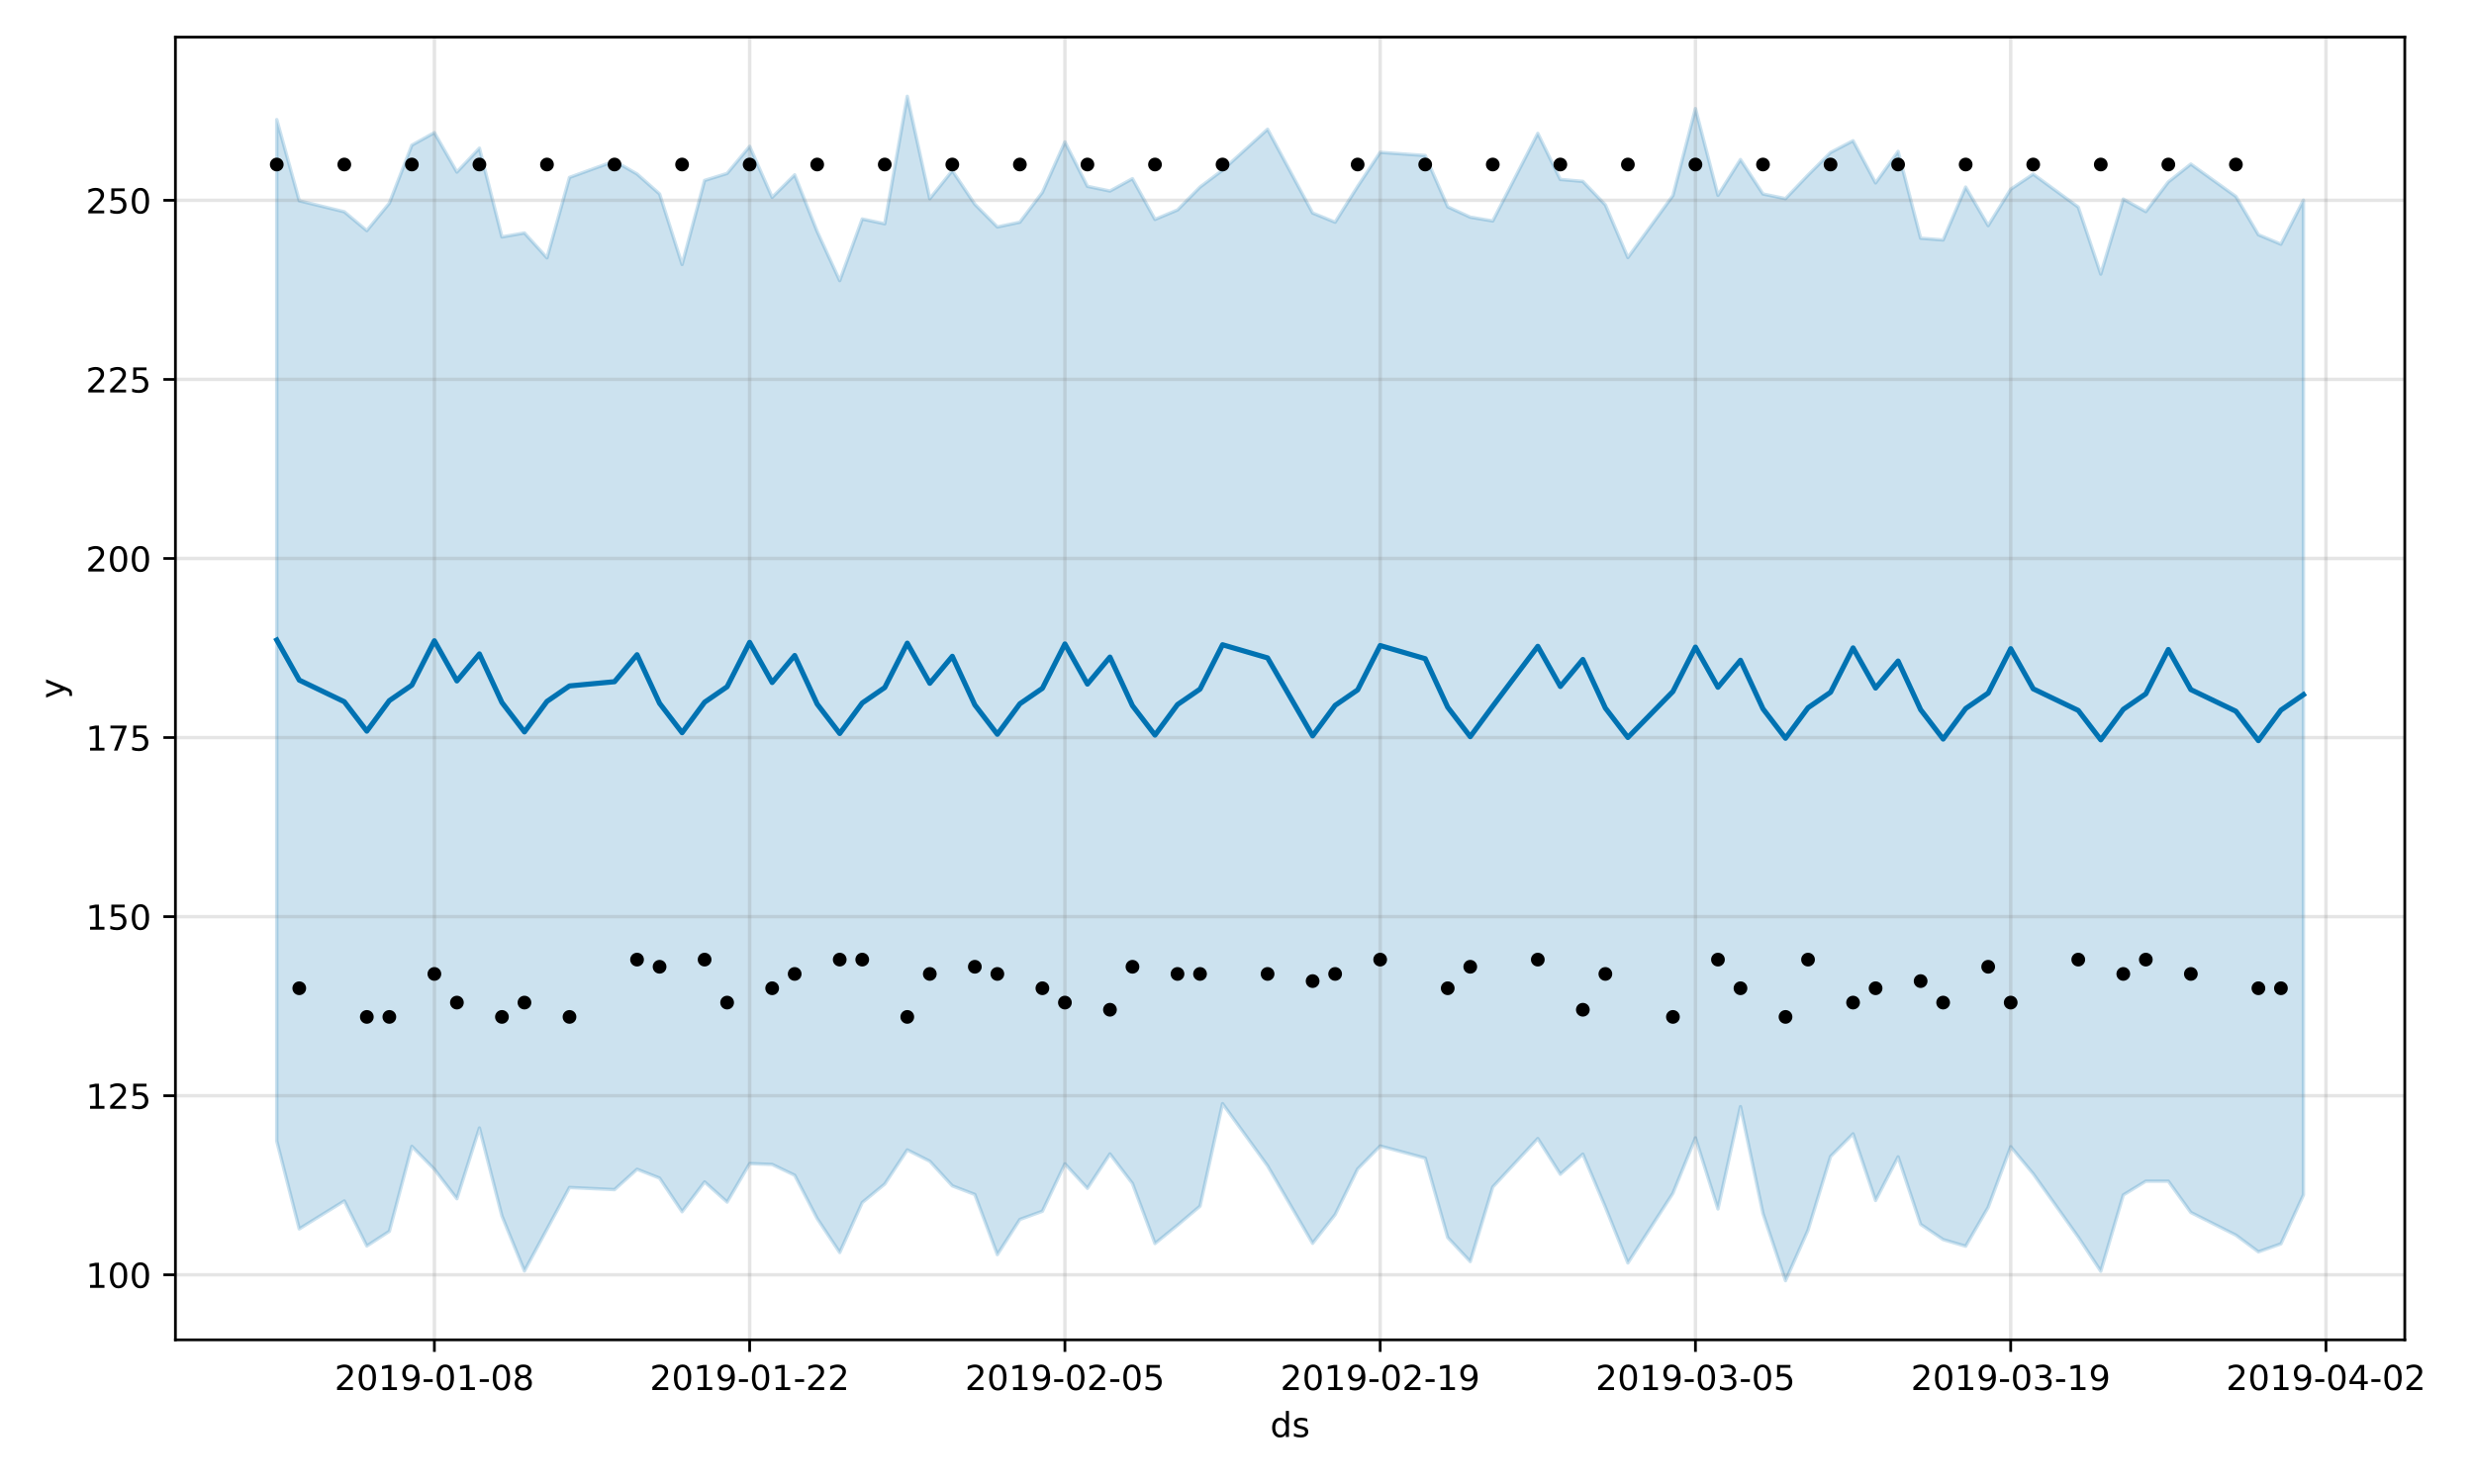 <?xml version="1.0" encoding="utf-8" standalone="no"?>
<!DOCTYPE svg PUBLIC "-//W3C//DTD SVG 1.1//EN"
  "http://www.w3.org/Graphics/SVG/1.1/DTD/svg11.dtd">
<!-- Created with matplotlib (https://matplotlib.org/) -->
<svg height="432pt" version="1.1" viewBox="0 0 720 432" width="720pt" xmlns="http://www.w3.org/2000/svg" xmlns:xlink="http://www.w3.org/1999/xlink">
 <defs>
  <style type="text/css">
*{stroke-linecap:butt;stroke-linejoin:round;}
  </style>
 </defs>
 <g id="figure_1">
  <g id="patch_1">
   <path d="M 0 432 
L 720 432 
L 720 0 
L 0 0 
z
" style="fill:#ffffff;"/>
  </g>
  <g id="axes_1">
   <g id="patch_2">
    <path d="M 51.05 390.04 
L 699.857 390.04 
L 699.857 10.8 
L 51.05 10.8 
z
" style="fill:#ffffff;"/>
   </g>
   <g id="PolyCollection_1">
    <defs>
     <path d="M 80.541 -397.174 
L 80.541 -99.828 
L 87.095 -74.266 
L 100.202 -82.395 
L 106.756 -69.295 
L 113.309 -73.558 
L 119.863 -98.285 
L 126.417 -91.615 
L 132.97 -83.046 
L 139.524 -103.631 
L 146.077 -78.021 
L 152.631 -62.023 
L 159.185 -74.173 
L 165.738 -86.312 
L 178.845 -85.691 
L 185.399 -91.617 
L 191.953 -89.046 
L 198.506 -79.26 
L 205.06 -87.935 
L 211.613 -82.071 
L 218.167 -93.276 
L 224.721 -93.019 
L 231.274 -89.885 
L 237.828 -77.257 
L 244.381 -67.388 
L 250.935 -81.926 
L 257.489 -87.327 
L 264.042 -97.253 
L 270.596 -93.953 
L 277.15 -86.788 
L 283.703 -84.282 
L 290.257 -66.777 
L 296.81 -77.009 
L 303.364 -79.392 
L 309.918 -93.201 
L 316.471 -86.075 
L 323.025 -96.081 
L 329.578 -87.475 
L 336.132 -70.007 
L 342.686 -75.327 
L 349.239 -80.881 
L 355.793 -110.718 
L 368.9 -92.629 
L 382.007 -70.065 
L 388.561 -78.416 
L 395.114 -91.7 
L 401.668 -98.386 
L 414.775 -94.863 
L 421.329 -71.748 
L 427.883 -64.754 
L 434.436 -86.452 
L 447.543 -100.555 
L 454.097 -90.179 
L 460.651 -96.027 
L 467.204 -80.603 
L 473.758 -64.349 
L 486.865 -84.638 
L 493.419 -100.765 
L 499.972 -80.068 
L 506.526 -109.853 
L 513.079 -78.721 
L 519.633 -59.198 
L 526.187 -73.91 
L 532.74 -95.339 
L 539.294 -101.93 
L 545.847 -82.538 
L 552.401 -95.222 
L 558.955 -75.585 
L 565.508 -71.157 
L 572.062 -69.225 
L 578.616 -80.552 
L 585.169 -98.177 
L 591.723 -90.299 
L 604.83 -71.873 
L 611.384 -61.946 
L 617.937 -84.131 
L 624.491 -88.148 
L 631.044 -88.146 
L 637.598 -79.046 
L 650.705 -72.447 
L 657.259 -67.586 
L 663.812 -69.907 
L 670.366 -84.169 
L 670.366 -373.733 
L 670.366 -373.733 
L 663.812 -360.915 
L 657.259 -363.668 
L 650.705 -374.807 
L 637.598 -384.233 
L 631.044 -379.039 
L 624.491 -370.402 
L 617.937 -374.035 
L 611.384 -352.215 
L 604.83 -371.717 
L 591.723 -381.31 
L 585.169 -376.908 
L 578.616 -366.331 
L 572.062 -377.539 
L 565.508 -362.147 
L 558.955 -362.659 
L 552.401 -387.925 
L 545.847 -378.752 
L 539.294 -391.03 
L 532.74 -387.608 
L 526.187 -381.047 
L 519.633 -374.177 
L 513.079 -375.528 
L 506.526 -385.552 
L 499.972 -375.141 
L 493.419 -400.382 
L 486.865 -375.076 
L 473.758 -357.027 
L 467.204 -372.363 
L 460.651 -379.198 
L 454.097 -379.767 
L 447.543 -393.172 
L 434.436 -367.683 
L 427.883 -368.783 
L 421.329 -371.796 
L 414.775 -386.736 
L 401.668 -387.655 
L 395.114 -377.725 
L 388.561 -367.318 
L 382.007 -369.997 
L 368.9 -394.385 
L 355.793 -382.469 
L 349.239 -377.547 
L 342.686 -370.881 
L 336.132 -368.133 
L 329.578 -379.986 
L 323.025 -376.392 
L 316.471 -377.76 
L 309.918 -390.689 
L 303.364 -376.01 
L 296.81 -367.321 
L 290.257 -365.937 
L 283.703 -372.545 
L 277.15 -382.33 
L 270.596 -374.151 
L 264.042 -403.962 
L 257.489 -366.861 
L 250.935 -368.248 
L 244.381 -350.311 
L 237.828 -364.588 
L 231.274 -381.101 
L 224.721 -374.567 
L 218.167 -389.391 
L 211.613 -381.514 
L 205.06 -379.475 
L 198.506 -355.015 
L 191.953 -375.544 
L 185.399 -381.354 
L 178.845 -385.112 
L 165.738 -380.351 
L 159.185 -356.943 
L 152.631 -364.186 
L 146.077 -363.032 
L 139.524 -388.869 
L 132.97 -381.912 
L 126.417 -393.394 
L 119.863 -389.745 
L 113.309 -372.849 
L 106.756 -364.866 
L 100.202 -370.355 
L 87.095 -373.562 
L 80.541 -397.174 
z
" id="mc3cca84ef4" style="stroke:#0072b2;stroke-opacity:0.2;"/>
    </defs>
    <g clip-path="url(#p008ce184c9)">
     <use style="fill:#0072b2;fill-opacity:0.2;stroke:#0072b2;stroke-opacity:0.2;" x="0" xlink:href="#mc3cca84ef4" y="432"/>
    </g>
   </g>
   <g id="matplotlib.axis_1">
    <g id="xtick_1">
     <g id="line2d_1">
      <path clip-path="url(#p008ce184c9)" d="M 126.417 390.04 
L 126.417 10.8 
" style="fill:none;stroke:#808080;stroke-linecap:square;stroke-opacity:0.2;"/>
     </g>
     <g id="line2d_2">
      <defs>
       <path d="M 0 0 
L 0 3.5 
" id="m668e31c141" style="stroke:#000000;stroke-width:0.8;"/>
      </defs>
      <g>
       <use style="stroke:#000000;stroke-width:0.8;" x="126.417" xlink:href="#m668e31c141" y="390.04"/>
      </g>
     </g>
     <g id="text_1">
      <!-- 2019-01-08 -->
      <defs>
       <path d="M 19.188 8.297 
L 53.609 8.297 
L 53.609 0 
L 7.328 0 
L 7.328 8.297 
Q 12.938 14.109 22.625 23.891 
Q 32.328 33.688 34.812 36.531 
Q 39.547 41.844 41.422 45.531 
Q 43.312 49.219 43.312 52.781 
Q 43.312 58.594 39.234 62.25 
Q 35.156 65.922 28.609 65.922 
Q 23.969 65.922 18.812 64.312 
Q 13.672 62.703 7.812 59.422 
L 7.812 69.391 
Q 13.766 71.781 18.938 73 
Q 24.125 74.219 28.422 74.219 
Q 39.75 74.219 46.484 68.547 
Q 53.219 62.891 53.219 53.422 
Q 53.219 48.922 51.531 44.891 
Q 49.859 40.875 45.406 35.406 
Q 44.188 33.984 37.641 27.219 
Q 31.109 20.453 19.188 8.297 
z
" id="DejaVuSans-50"/>
       <path d="M 31.781 66.406 
Q 24.172 66.406 20.328 58.906 
Q 16.5 51.422 16.5 36.375 
Q 16.5 21.391 20.328 13.891 
Q 24.172 6.391 31.781 6.391 
Q 39.453 6.391 43.281 13.891 
Q 47.125 21.391 47.125 36.375 
Q 47.125 51.422 43.281 58.906 
Q 39.453 66.406 31.781 66.406 
z
M 31.781 74.219 
Q 44.047 74.219 50.516 64.516 
Q 56.984 54.828 56.984 36.375 
Q 56.984 17.969 50.516 8.266 
Q 44.047 -1.422 31.781 -1.422 
Q 19.531 -1.422 13.062 8.266 
Q 6.594 17.969 6.594 36.375 
Q 6.594 54.828 13.062 64.516 
Q 19.531 74.219 31.781 74.219 
z
" id="DejaVuSans-48"/>
       <path d="M 12.406 8.297 
L 28.516 8.297 
L 28.516 63.922 
L 10.984 60.406 
L 10.984 69.391 
L 28.422 72.906 
L 38.281 72.906 
L 38.281 8.297 
L 54.391 8.297 
L 54.391 0 
L 12.406 0 
z
" id="DejaVuSans-49"/>
       <path d="M 10.984 1.516 
L 10.984 10.5 
Q 14.703 8.734 18.5 7.812 
Q 22.312 6.891 25.984 6.891 
Q 35.75 6.891 40.891 13.453 
Q 46.047 20.016 46.781 33.406 
Q 43.953 29.203 39.594 26.953 
Q 35.25 24.703 29.984 24.703 
Q 19.047 24.703 12.672 31.312 
Q 6.297 37.938 6.297 49.422 
Q 6.297 60.641 12.938 67.422 
Q 19.578 74.219 30.609 74.219 
Q 43.266 74.219 49.922 64.516 
Q 56.594 54.828 56.594 36.375 
Q 56.594 19.141 48.406 8.859 
Q 40.234 -1.422 26.422 -1.422 
Q 22.703 -1.422 18.891 -0.688 
Q 15.094 0.047 10.984 1.516 
z
M 30.609 32.422 
Q 37.25 32.422 41.125 36.953 
Q 45.016 41.5 45.016 49.422 
Q 45.016 57.281 41.125 61.844 
Q 37.25 66.406 30.609 66.406 
Q 23.969 66.406 20.094 61.844 
Q 16.219 57.281 16.219 49.422 
Q 16.219 41.5 20.094 36.953 
Q 23.969 32.422 30.609 32.422 
z
" id="DejaVuSans-57"/>
       <path d="M 4.891 31.391 
L 31.203 31.391 
L 31.203 23.391 
L 4.891 23.391 
z
" id="DejaVuSans-45"/>
       <path d="M 31.781 34.625 
Q 24.75 34.625 20.719 30.859 
Q 16.703 27.094 16.703 20.516 
Q 16.703 13.922 20.719 10.156 
Q 24.75 6.391 31.781 6.391 
Q 38.812 6.391 42.859 10.172 
Q 46.922 13.969 46.922 20.516 
Q 46.922 27.094 42.891 30.859 
Q 38.875 34.625 31.781 34.625 
z
M 21.922 38.812 
Q 15.578 40.375 12.031 44.719 
Q 8.5 49.078 8.5 55.328 
Q 8.5 64.062 14.719 69.141 
Q 20.953 74.219 31.781 74.219 
Q 42.672 74.219 48.875 69.141 
Q 55.078 64.062 55.078 55.328 
Q 55.078 49.078 51.531 44.719 
Q 48 40.375 41.703 38.812 
Q 48.828 37.156 52.797 32.312 
Q 56.781 27.484 56.781 20.516 
Q 56.781 9.906 50.312 4.234 
Q 43.844 -1.422 31.781 -1.422 
Q 19.734 -1.422 13.25 4.234 
Q 6.781 9.906 6.781 20.516 
Q 6.781 27.484 10.781 32.312 
Q 14.797 37.156 21.922 38.812 
z
M 18.312 54.391 
Q 18.312 48.734 21.844 45.562 
Q 25.391 42.391 31.781 42.391 
Q 38.141 42.391 41.719 45.562 
Q 45.312 48.734 45.312 54.391 
Q 45.312 60.062 41.719 63.234 
Q 38.141 66.406 31.781 66.406 
Q 25.391 66.406 21.844 63.234 
Q 18.312 60.062 18.312 54.391 
z
" id="DejaVuSans-56"/>
      </defs>
      <g transform="translate(97.359 404.638)scale(0.1 -0.1)">
       <use xlink:href="#DejaVuSans-50"/>
       <use x="63.623" xlink:href="#DejaVuSans-48"/>
       <use x="127.246" xlink:href="#DejaVuSans-49"/>
       <use x="190.869" xlink:href="#DejaVuSans-57"/>
       <use x="254.492" xlink:href="#DejaVuSans-45"/>
       <use x="290.576" xlink:href="#DejaVuSans-48"/>
       <use x="354.199" xlink:href="#DejaVuSans-49"/>
       <use x="417.822" xlink:href="#DejaVuSans-45"/>
       <use x="453.906" xlink:href="#DejaVuSans-48"/>
       <use x="517.529" xlink:href="#DejaVuSans-56"/>
      </g>
     </g>
    </g>
    <g id="xtick_2">
     <g id="line2d_3">
      <path clip-path="url(#p008ce184c9)" d="M 218.167 390.04 
L 218.167 10.8 
" style="fill:none;stroke:#808080;stroke-linecap:square;stroke-opacity:0.2;"/>
     </g>
     <g id="line2d_4">
      <g>
       <use style="stroke:#000000;stroke-width:0.8;" x="218.167" xlink:href="#m668e31c141" y="390.04"/>
      </g>
     </g>
     <g id="text_2">
      <!-- 2019-01-22 -->
      <g transform="translate(189.109 404.638)scale(0.1 -0.1)">
       <use xlink:href="#DejaVuSans-50"/>
       <use x="63.623" xlink:href="#DejaVuSans-48"/>
       <use x="127.246" xlink:href="#DejaVuSans-49"/>
       <use x="190.869" xlink:href="#DejaVuSans-57"/>
       <use x="254.492" xlink:href="#DejaVuSans-45"/>
       <use x="290.576" xlink:href="#DejaVuSans-48"/>
       <use x="354.199" xlink:href="#DejaVuSans-49"/>
       <use x="417.822" xlink:href="#DejaVuSans-45"/>
       <use x="453.906" xlink:href="#DejaVuSans-50"/>
       <use x="517.529" xlink:href="#DejaVuSans-50"/>
      </g>
     </g>
    </g>
    <g id="xtick_3">
     <g id="line2d_5">
      <path clip-path="url(#p008ce184c9)" d="M 309.918 390.04 
L 309.918 10.8 
" style="fill:none;stroke:#808080;stroke-linecap:square;stroke-opacity:0.2;"/>
     </g>
     <g id="line2d_6">
      <g>
       <use style="stroke:#000000;stroke-width:0.8;" x="309.918" xlink:href="#m668e31c141" y="390.04"/>
      </g>
     </g>
     <g id="text_3">
      <!-- 2019-02-05 -->
      <defs>
       <path d="M 10.797 72.906 
L 49.516 72.906 
L 49.516 64.594 
L 19.828 64.594 
L 19.828 46.734 
Q 21.969 47.469 24.109 47.828 
Q 26.266 48.188 28.422 48.188 
Q 40.625 48.188 47.75 41.5 
Q 54.891 34.812 54.891 23.391 
Q 54.891 11.625 47.562 5.094 
Q 40.234 -1.422 26.906 -1.422 
Q 22.312 -1.422 17.547 -0.641 
Q 12.797 0.141 7.719 1.703 
L 7.719 11.625 
Q 12.109 9.234 16.797 8.062 
Q 21.484 6.891 26.703 6.891 
Q 35.156 6.891 40.078 11.328 
Q 45.016 15.766 45.016 23.391 
Q 45.016 31 40.078 35.438 
Q 35.156 39.891 26.703 39.891 
Q 22.75 39.891 18.812 39.016 
Q 14.891 38.141 10.797 36.281 
z
" id="DejaVuSans-53"/>
      </defs>
      <g transform="translate(280.86 404.638)scale(0.1 -0.1)">
       <use xlink:href="#DejaVuSans-50"/>
       <use x="63.623" xlink:href="#DejaVuSans-48"/>
       <use x="127.246" xlink:href="#DejaVuSans-49"/>
       <use x="190.869" xlink:href="#DejaVuSans-57"/>
       <use x="254.492" xlink:href="#DejaVuSans-45"/>
       <use x="290.576" xlink:href="#DejaVuSans-48"/>
       <use x="354.199" xlink:href="#DejaVuSans-50"/>
       <use x="417.822" xlink:href="#DejaVuSans-45"/>
       <use x="453.906" xlink:href="#DejaVuSans-48"/>
       <use x="517.529" xlink:href="#DejaVuSans-53"/>
      </g>
     </g>
    </g>
    <g id="xtick_4">
     <g id="line2d_7">
      <path clip-path="url(#p008ce184c9)" d="M 401.668 390.04 
L 401.668 10.8 
" style="fill:none;stroke:#808080;stroke-linecap:square;stroke-opacity:0.2;"/>
     </g>
     <g id="line2d_8">
      <g>
       <use style="stroke:#000000;stroke-width:0.8;" x="401.668" xlink:href="#m668e31c141" y="390.04"/>
      </g>
     </g>
     <g id="text_4">
      <!-- 2019-02-19 -->
      <g transform="translate(372.61 404.638)scale(0.1 -0.1)">
       <use xlink:href="#DejaVuSans-50"/>
       <use x="63.623" xlink:href="#DejaVuSans-48"/>
       <use x="127.246" xlink:href="#DejaVuSans-49"/>
       <use x="190.869" xlink:href="#DejaVuSans-57"/>
       <use x="254.492" xlink:href="#DejaVuSans-45"/>
       <use x="290.576" xlink:href="#DejaVuSans-48"/>
       <use x="354.199" xlink:href="#DejaVuSans-50"/>
       <use x="417.822" xlink:href="#DejaVuSans-45"/>
       <use x="453.906" xlink:href="#DejaVuSans-49"/>
       <use x="517.529" xlink:href="#DejaVuSans-57"/>
      </g>
     </g>
    </g>
    <g id="xtick_5">
     <g id="line2d_9">
      <path clip-path="url(#p008ce184c9)" d="M 493.419 390.04 
L 493.419 10.8 
" style="fill:none;stroke:#808080;stroke-linecap:square;stroke-opacity:0.2;"/>
     </g>
     <g id="line2d_10">
      <g>
       <use style="stroke:#000000;stroke-width:0.8;" x="493.419" xlink:href="#m668e31c141" y="390.04"/>
      </g>
     </g>
     <g id="text_5">
      <!-- 2019-03-05 -->
      <defs>
       <path d="M 40.578 39.312 
Q 47.656 37.797 51.625 33 
Q 55.609 28.219 55.609 21.188 
Q 55.609 10.406 48.188 4.484 
Q 40.766 -1.422 27.094 -1.422 
Q 22.516 -1.422 17.656 -0.516 
Q 12.797 0.391 7.625 2.203 
L 7.625 11.719 
Q 11.719 9.328 16.594 8.109 
Q 21.484 6.891 26.812 6.891 
Q 36.078 6.891 40.938 10.547 
Q 45.797 14.203 45.797 21.188 
Q 45.797 27.641 41.281 31.266 
Q 36.766 34.906 28.719 34.906 
L 20.219 34.906 
L 20.219 43.016 
L 29.109 43.016 
Q 36.375 43.016 40.234 45.922 
Q 44.094 48.828 44.094 54.297 
Q 44.094 59.906 40.109 62.906 
Q 36.141 65.922 28.719 65.922 
Q 24.656 65.922 20.016 65.031 
Q 15.375 64.156 9.812 62.312 
L 9.812 71.094 
Q 15.438 72.656 20.344 73.438 
Q 25.25 74.219 29.594 74.219 
Q 40.828 74.219 47.359 69.109 
Q 53.906 64.016 53.906 55.328 
Q 53.906 49.266 50.438 45.094 
Q 46.969 40.922 40.578 39.312 
z
" id="DejaVuSans-51"/>
      </defs>
      <g transform="translate(464.361 404.638)scale(0.1 -0.1)">
       <use xlink:href="#DejaVuSans-50"/>
       <use x="63.623" xlink:href="#DejaVuSans-48"/>
       <use x="127.246" xlink:href="#DejaVuSans-49"/>
       <use x="190.869" xlink:href="#DejaVuSans-57"/>
       <use x="254.492" xlink:href="#DejaVuSans-45"/>
       <use x="290.576" xlink:href="#DejaVuSans-48"/>
       <use x="354.199" xlink:href="#DejaVuSans-51"/>
       <use x="417.822" xlink:href="#DejaVuSans-45"/>
       <use x="453.906" xlink:href="#DejaVuSans-48"/>
       <use x="517.529" xlink:href="#DejaVuSans-53"/>
      </g>
     </g>
    </g>
    <g id="xtick_6">
     <g id="line2d_11">
      <path clip-path="url(#p008ce184c9)" d="M 585.169 390.04 
L 585.169 10.8 
" style="fill:none;stroke:#808080;stroke-linecap:square;stroke-opacity:0.2;"/>
     </g>
     <g id="line2d_12">
      <g>
       <use style="stroke:#000000;stroke-width:0.8;" x="585.169" xlink:href="#m668e31c141" y="390.04"/>
      </g>
     </g>
     <g id="text_6">
      <!-- 2019-03-19 -->
      <g transform="translate(556.111 404.638)scale(0.1 -0.1)">
       <use xlink:href="#DejaVuSans-50"/>
       <use x="63.623" xlink:href="#DejaVuSans-48"/>
       <use x="127.246" xlink:href="#DejaVuSans-49"/>
       <use x="190.869" xlink:href="#DejaVuSans-57"/>
       <use x="254.492" xlink:href="#DejaVuSans-45"/>
       <use x="290.576" xlink:href="#DejaVuSans-48"/>
       <use x="354.199" xlink:href="#DejaVuSans-51"/>
       <use x="417.822" xlink:href="#DejaVuSans-45"/>
       <use x="453.906" xlink:href="#DejaVuSans-49"/>
       <use x="517.529" xlink:href="#DejaVuSans-57"/>
      </g>
     </g>
    </g>
    <g id="xtick_7">
     <g id="line2d_13">
      <path clip-path="url(#p008ce184c9)" d="M 676.92 390.04 
L 676.92 10.8 
" style="fill:none;stroke:#808080;stroke-linecap:square;stroke-opacity:0.2;"/>
     </g>
     <g id="line2d_14">
      <g>
       <use style="stroke:#000000;stroke-width:0.8;" x="676.92" xlink:href="#m668e31c141" y="390.04"/>
      </g>
     </g>
     <g id="text_7">
      <!-- 2019-04-02 -->
      <defs>
       <path d="M 37.797 64.312 
L 12.891 25.391 
L 37.797 25.391 
z
M 35.203 72.906 
L 47.609 72.906 
L 47.609 25.391 
L 58.016 25.391 
L 58.016 17.188 
L 47.609 17.188 
L 47.609 0 
L 37.797 0 
L 37.797 17.188 
L 4.891 17.188 
L 4.891 26.703 
z
" id="DejaVuSans-52"/>
      </defs>
      <g transform="translate(647.862 404.638)scale(0.1 -0.1)">
       <use xlink:href="#DejaVuSans-50"/>
       <use x="63.623" xlink:href="#DejaVuSans-48"/>
       <use x="127.246" xlink:href="#DejaVuSans-49"/>
       <use x="190.869" xlink:href="#DejaVuSans-57"/>
       <use x="254.492" xlink:href="#DejaVuSans-45"/>
       <use x="290.576" xlink:href="#DejaVuSans-48"/>
       <use x="354.199" xlink:href="#DejaVuSans-52"/>
       <use x="417.822" xlink:href="#DejaVuSans-45"/>
       <use x="453.906" xlink:href="#DejaVuSans-48"/>
       <use x="517.529" xlink:href="#DejaVuSans-50"/>
      </g>
     </g>
    </g>
    <g id="text_8">
     <!-- ds -->
     <defs>
      <path d="M 45.406 46.391 
L 45.406 75.984 
L 54.391 75.984 
L 54.391 0 
L 45.406 0 
L 45.406 8.203 
Q 42.578 3.328 38.25 0.953 
Q 33.938 -1.422 27.875 -1.422 
Q 17.969 -1.422 11.734 6.484 
Q 5.516 14.406 5.516 27.297 
Q 5.516 40.188 11.734 48.094 
Q 17.969 56 27.875 56 
Q 33.938 56 38.25 53.625 
Q 42.578 51.266 45.406 46.391 
z
M 14.797 27.297 
Q 14.797 17.391 18.875 11.75 
Q 22.953 6.109 30.078 6.109 
Q 37.203 6.109 41.297 11.75 
Q 45.406 17.391 45.406 27.297 
Q 45.406 37.203 41.297 42.844 
Q 37.203 48.484 30.078 48.484 
Q 22.953 48.484 18.875 42.844 
Q 14.797 37.203 14.797 27.297 
z
" id="DejaVuSans-100"/>
      <path d="M 44.281 53.078 
L 44.281 44.578 
Q 40.484 46.531 36.375 47.5 
Q 32.281 48.484 27.875 48.484 
Q 21.188 48.484 17.844 46.438 
Q 14.5 44.391 14.5 40.281 
Q 14.5 37.156 16.891 35.375 
Q 19.281 33.594 26.516 31.984 
L 29.594 31.297 
Q 39.156 29.25 43.188 25.516 
Q 47.219 21.781 47.219 15.094 
Q 47.219 7.469 41.188 3.016 
Q 35.156 -1.422 24.609 -1.422 
Q 20.219 -1.422 15.453 -0.562 
Q 10.688 0.297 5.422 2 
L 5.422 11.281 
Q 10.406 8.688 15.234 7.391 
Q 20.062 6.109 24.812 6.109 
Q 31.156 6.109 34.562 8.281 
Q 37.984 10.453 37.984 14.406 
Q 37.984 18.062 35.516 20.016 
Q 33.062 21.969 24.703 23.781 
L 21.578 24.516 
Q 13.234 26.266 9.516 29.906 
Q 5.812 33.547 5.812 39.891 
Q 5.812 47.609 11.281 51.797 
Q 16.75 56 26.812 56 
Q 31.781 56 36.172 55.266 
Q 40.578 54.547 44.281 53.078 
z
" id="DejaVuSans-115"/>
     </defs>
     <g transform="translate(369.675 418.317)scale(0.1 -0.1)">
      <use xlink:href="#DejaVuSans-100"/>
      <use x="63.477" xlink:href="#DejaVuSans-115"/>
     </g>
    </g>
   </g>
   <g id="matplotlib.axis_2">
    <g id="ytick_1">
     <g id="line2d_15">
      <path clip-path="url(#p008ce184c9)" d="M 51.05 371.094 
L 699.857 371.094 
" style="fill:none;stroke:#808080;stroke-linecap:square;stroke-opacity:0.2;"/>
     </g>
     <g id="line2d_16">
      <defs>
       <path d="M 0 0 
L -3.5 0 
" id="meac32b006a" style="stroke:#000000;stroke-width:0.8;"/>
      </defs>
      <g>
       <use style="stroke:#000000;stroke-width:0.8;" x="51.05" xlink:href="#meac32b006a" y="371.094"/>
      </g>
     </g>
     <g id="text_9">
      <!-- 100 -->
      <g transform="translate(24.962 374.893)scale(0.1 -0.1)">
       <use xlink:href="#DejaVuSans-49"/>
       <use x="63.623" xlink:href="#DejaVuSans-48"/>
       <use x="127.246" xlink:href="#DejaVuSans-48"/>
      </g>
     </g>
    </g>
    <g id="ytick_2">
     <g id="line2d_17">
      <path clip-path="url(#p008ce184c9)" d="M 51.05 318.965 
L 699.857 318.965 
" style="fill:none;stroke:#808080;stroke-linecap:square;stroke-opacity:0.2;"/>
     </g>
     <g id="line2d_18">
      <g>
       <use style="stroke:#000000;stroke-width:0.8;" x="51.05" xlink:href="#meac32b006a" y="318.965"/>
      </g>
     </g>
     <g id="text_10">
      <!-- 125 -->
      <g transform="translate(24.962 322.764)scale(0.1 -0.1)">
       <use xlink:href="#DejaVuSans-49"/>
       <use x="63.623" xlink:href="#DejaVuSans-50"/>
       <use x="127.246" xlink:href="#DejaVuSans-53"/>
      </g>
     </g>
    </g>
    <g id="ytick_3">
     <g id="line2d_19">
      <path clip-path="url(#p008ce184c9)" d="M 51.05 266.835 
L 699.857 266.835 
" style="fill:none;stroke:#808080;stroke-linecap:square;stroke-opacity:0.2;"/>
     </g>
     <g id="line2d_20">
      <g>
       <use style="stroke:#000000;stroke-width:0.8;" x="51.05" xlink:href="#meac32b006a" y="266.835"/>
      </g>
     </g>
     <g id="text_11">
      <!-- 150 -->
      <g transform="translate(24.962 270.634)scale(0.1 -0.1)">
       <use xlink:href="#DejaVuSans-49"/>
       <use x="63.623" xlink:href="#DejaVuSans-53"/>
       <use x="127.246" xlink:href="#DejaVuSans-48"/>
      </g>
     </g>
    </g>
    <g id="ytick_4">
     <g id="line2d_21">
      <path clip-path="url(#p008ce184c9)" d="M 51.05 214.706 
L 699.857 214.706 
" style="fill:none;stroke:#808080;stroke-linecap:square;stroke-opacity:0.2;"/>
     </g>
     <g id="line2d_22">
      <g>
       <use style="stroke:#000000;stroke-width:0.8;" x="51.05" xlink:href="#meac32b006a" y="214.706"/>
      </g>
     </g>
     <g id="text_12">
      <!-- 175 -->
      <defs>
       <path d="M 8.203 72.906 
L 55.078 72.906 
L 55.078 68.703 
L 28.609 0 
L 18.312 0 
L 43.219 64.594 
L 8.203 64.594 
z
" id="DejaVuSans-55"/>
      </defs>
      <g transform="translate(24.962 218.505)scale(0.1 -0.1)">
       <use xlink:href="#DejaVuSans-49"/>
       <use x="63.623" xlink:href="#DejaVuSans-55"/>
       <use x="127.246" xlink:href="#DejaVuSans-53"/>
      </g>
     </g>
    </g>
    <g id="ytick_5">
     <g id="line2d_23">
      <path clip-path="url(#p008ce184c9)" d="M 51.05 162.576 
L 699.857 162.576 
" style="fill:none;stroke:#808080;stroke-linecap:square;stroke-opacity:0.2;"/>
     </g>
     <g id="line2d_24">
      <g>
       <use style="stroke:#000000;stroke-width:0.8;" x="51.05" xlink:href="#meac32b006a" y="162.576"/>
      </g>
     </g>
     <g id="text_13">
      <!-- 200 -->
      <g transform="translate(24.962 166.375)scale(0.1 -0.1)">
       <use xlink:href="#DejaVuSans-50"/>
       <use x="63.623" xlink:href="#DejaVuSans-48"/>
       <use x="127.246" xlink:href="#DejaVuSans-48"/>
      </g>
     </g>
    </g>
    <g id="ytick_6">
     <g id="line2d_25">
      <path clip-path="url(#p008ce184c9)" d="M 51.05 110.446 
L 699.857 110.446 
" style="fill:none;stroke:#808080;stroke-linecap:square;stroke-opacity:0.2;"/>
     </g>
     <g id="line2d_26">
      <g>
       <use style="stroke:#000000;stroke-width:0.8;" x="51.05" xlink:href="#meac32b006a" y="110.446"/>
      </g>
     </g>
     <g id="text_14">
      <!-- 225 -->
      <g transform="translate(24.962 114.246)scale(0.1 -0.1)">
       <use xlink:href="#DejaVuSans-50"/>
       <use x="63.623" xlink:href="#DejaVuSans-50"/>
       <use x="127.246" xlink:href="#DejaVuSans-53"/>
      </g>
     </g>
    </g>
    <g id="ytick_7">
     <g id="line2d_27">
      <path clip-path="url(#p008ce184c9)" d="M 51.05 58.317 
L 699.857 58.317 
" style="fill:none;stroke:#808080;stroke-linecap:square;stroke-opacity:0.2;"/>
     </g>
     <g id="line2d_28">
      <g>
       <use style="stroke:#000000;stroke-width:0.8;" x="51.05" xlink:href="#meac32b006a" y="58.317"/>
      </g>
     </g>
     <g id="text_15">
      <!-- 250 -->
      <g transform="translate(24.962 62.116)scale(0.1 -0.1)">
       <use xlink:href="#DejaVuSans-50"/>
       <use x="63.623" xlink:href="#DejaVuSans-53"/>
       <use x="127.246" xlink:href="#DejaVuSans-48"/>
      </g>
     </g>
    </g>
    <g id="text_16">
     <!-- y -->
     <defs>
      <path d="M 32.172 -5.078 
Q 28.375 -14.844 24.75 -17.812 
Q 21.141 -20.797 15.094 -20.797 
L 7.906 -20.797 
L 7.906 -13.281 
L 13.188 -13.281 
Q 16.891 -13.281 18.938 -11.516 
Q 21 -9.766 23.484 -3.219 
L 25.094 0.875 
L 2.984 54.688 
L 12.5 54.688 
L 29.594 11.922 
L 46.688 54.688 
L 56.203 54.688 
z
" id="DejaVuSans-121"/>
     </defs>
     <g transform="translate(18.883 203.379)rotate(-90)scale(0.1 -0.1)">
      <use xlink:href="#DejaVuSans-121"/>
     </g>
    </g>
   </g>
   <g id="line2d_29">
    <defs>
     <path d="M 0 1.5 
C 0.398 1.5 0.779 1.342 1.061 1.061 
C 1.342 0.779 1.5 0.398 1.5 0 
C 1.5 -0.398 1.342 -0.779 1.061 -1.061 
C 0.779 -1.342 0.398 -1.5 0 -1.5 
C -0.398 -1.5 -0.779 -1.342 -1.061 -1.061 
C -1.342 -0.779 -1.5 -0.398 -1.5 0 
C -1.5 0.398 -1.342 0.779 -1.061 1.061 
C -0.779 1.342 -0.398 1.5 0 1.5 
z
" id="m014025a640" style="stroke:#000000;"/>
    </defs>
    <g clip-path="url(#p008ce184c9)">
     <use style="stroke:#000000;" x="80.541" xlink:href="#m014025a640" y="47.891"/>
     <use style="stroke:#000000;" x="87.095" xlink:href="#m014025a640" y="287.687"/>
     <use style="stroke:#000000;" x="100.202" xlink:href="#m014025a640" y="47.891"/>
     <use style="stroke:#000000;" x="106.756" xlink:href="#m014025a640" y="296.028"/>
     <use style="stroke:#000000;" x="113.309" xlink:href="#m014025a640" y="296.028"/>
     <use style="stroke:#000000;" x="119.863" xlink:href="#m014025a640" y="47.891"/>
     <use style="stroke:#000000;" x="126.417" xlink:href="#m014025a640" y="283.517"/>
     <use style="stroke:#000000;" x="132.97" xlink:href="#m014025a640" y="291.857"/>
     <use style="stroke:#000000;" x="139.524" xlink:href="#m014025a640" y="47.891"/>
     <use style="stroke:#000000;" x="146.077" xlink:href="#m014025a640" y="296.028"/>
     <use style="stroke:#000000;" x="152.631" xlink:href="#m014025a640" y="291.857"/>
     <use style="stroke:#000000;" x="159.185" xlink:href="#m014025a640" y="47.891"/>
     <use style="stroke:#000000;" x="165.738" xlink:href="#m014025a640" y="296.028"/>
     <use style="stroke:#000000;" x="178.845" xlink:href="#m014025a640" y="47.891"/>
     <use style="stroke:#000000;" x="185.399" xlink:href="#m014025a640" y="279.346"/>
     <use style="stroke:#000000;" x="191.953" xlink:href="#m014025a640" y="281.431"/>
     <use style="stroke:#000000;" x="198.506" xlink:href="#m014025a640" y="47.891"/>
     <use style="stroke:#000000;" x="205.06" xlink:href="#m014025a640" y="279.346"/>
     <use style="stroke:#000000;" x="211.613" xlink:href="#m014025a640" y="291.857"/>
     <use style="stroke:#000000;" x="218.167" xlink:href="#m014025a640" y="47.891"/>
     <use style="stroke:#000000;" x="224.721" xlink:href="#m014025a640" y="287.687"/>
     <use style="stroke:#000000;" x="231.274" xlink:href="#m014025a640" y="283.517"/>
     <use style="stroke:#000000;" x="237.828" xlink:href="#m014025a640" y="47.891"/>
     <use style="stroke:#000000;" x="244.381" xlink:href="#m014025a640" y="279.346"/>
     <use style="stroke:#000000;" x="250.935" xlink:href="#m014025a640" y="279.346"/>
     <use style="stroke:#000000;" x="257.489" xlink:href="#m014025a640" y="47.891"/>
     <use style="stroke:#000000;" x="264.042" xlink:href="#m014025a640" y="296.028"/>
     <use style="stroke:#000000;" x="270.596" xlink:href="#m014025a640" y="283.517"/>
     <use style="stroke:#000000;" x="277.15" xlink:href="#m014025a640" y="47.891"/>
     <use style="stroke:#000000;" x="283.703" xlink:href="#m014025a640" y="281.431"/>
     <use style="stroke:#000000;" x="290.257" xlink:href="#m014025a640" y="283.517"/>
     <use style="stroke:#000000;" x="296.81" xlink:href="#m014025a640" y="47.891"/>
     <use style="stroke:#000000;" x="303.364" xlink:href="#m014025a640" y="287.687"/>
     <use style="stroke:#000000;" x="309.918" xlink:href="#m014025a640" y="291.857"/>
     <use style="stroke:#000000;" x="316.471" xlink:href="#m014025a640" y="47.891"/>
     <use style="stroke:#000000;" x="323.025" xlink:href="#m014025a640" y="293.942"/>
     <use style="stroke:#000000;" x="329.578" xlink:href="#m014025a640" y="281.431"/>
     <use style="stroke:#000000;" x="336.132" xlink:href="#m014025a640" y="47.891"/>
     <use style="stroke:#000000;" x="342.686" xlink:href="#m014025a640" y="283.517"/>
     <use style="stroke:#000000;" x="349.239" xlink:href="#m014025a640" y="283.517"/>
     <use style="stroke:#000000;" x="355.793" xlink:href="#m014025a640" y="47.891"/>
     <use style="stroke:#000000;" x="368.9" xlink:href="#m014025a640" y="283.517"/>
     <use style="stroke:#000000;" x="382.007" xlink:href="#m014025a640" y="285.602"/>
     <use style="stroke:#000000;" x="388.561" xlink:href="#m014025a640" y="283.517"/>
     <use style="stroke:#000000;" x="395.114" xlink:href="#m014025a640" y="47.891"/>
     <use style="stroke:#000000;" x="401.668" xlink:href="#m014025a640" y="279.346"/>
     <use style="stroke:#000000;" x="414.775" xlink:href="#m014025a640" y="47.891"/>
     <use style="stroke:#000000;" x="421.329" xlink:href="#m014025a640" y="287.687"/>
     <use style="stroke:#000000;" x="427.883" xlink:href="#m014025a640" y="281.431"/>
     <use style="stroke:#000000;" x="434.436" xlink:href="#m014025a640" y="47.891"/>
     <use style="stroke:#000000;" x="447.543" xlink:href="#m014025a640" y="279.346"/>
     <use style="stroke:#000000;" x="454.097" xlink:href="#m014025a640" y="47.891"/>
     <use style="stroke:#000000;" x="460.651" xlink:href="#m014025a640" y="293.942"/>
     <use style="stroke:#000000;" x="467.204" xlink:href="#m014025a640" y="283.517"/>
     <use style="stroke:#000000;" x="473.758" xlink:href="#m014025a640" y="47.891"/>
     <use style="stroke:#000000;" x="486.865" xlink:href="#m014025a640" y="296.028"/>
     <use style="stroke:#000000;" x="493.419" xlink:href="#m014025a640" y="47.891"/>
     <use style="stroke:#000000;" x="499.972" xlink:href="#m014025a640" y="279.346"/>
     <use style="stroke:#000000;" x="506.526" xlink:href="#m014025a640" y="287.687"/>
     <use style="stroke:#000000;" x="513.079" xlink:href="#m014025a640" y="47.891"/>
     <use style="stroke:#000000;" x="519.633" xlink:href="#m014025a640" y="296.028"/>
     <use style="stroke:#000000;" x="526.187" xlink:href="#m014025a640" y="279.346"/>
     <use style="stroke:#000000;" x="532.74" xlink:href="#m014025a640" y="47.891"/>
     <use style="stroke:#000000;" x="539.294" xlink:href="#m014025a640" y="291.857"/>
     <use style="stroke:#000000;" x="545.847" xlink:href="#m014025a640" y="287.687"/>
     <use style="stroke:#000000;" x="552.401" xlink:href="#m014025a640" y="47.891"/>
     <use style="stroke:#000000;" x="558.955" xlink:href="#m014025a640" y="285.602"/>
     <use style="stroke:#000000;" x="565.508" xlink:href="#m014025a640" y="291.857"/>
     <use style="stroke:#000000;" x="572.062" xlink:href="#m014025a640" y="47.891"/>
     <use style="stroke:#000000;" x="578.616" xlink:href="#m014025a640" y="281.431"/>
     <use style="stroke:#000000;" x="585.169" xlink:href="#m014025a640" y="291.857"/>
     <use style="stroke:#000000;" x="591.723" xlink:href="#m014025a640" y="47.891"/>
     <use style="stroke:#000000;" x="604.83" xlink:href="#m014025a640" y="279.346"/>
     <use style="stroke:#000000;" x="611.384" xlink:href="#m014025a640" y="47.891"/>
     <use style="stroke:#000000;" x="617.937" xlink:href="#m014025a640" y="283.517"/>
     <use style="stroke:#000000;" x="624.491" xlink:href="#m014025a640" y="279.346"/>
     <use style="stroke:#000000;" x="631.044" xlink:href="#m014025a640" y="47.891"/>
     <use style="stroke:#000000;" x="637.598" xlink:href="#m014025a640" y="283.517"/>
     <use style="stroke:#000000;" x="650.705" xlink:href="#m014025a640" y="47.891"/>
     <use style="stroke:#000000;" x="657.259" xlink:href="#m014025a640" y="287.687"/>
     <use style="stroke:#000000;" x="663.812" xlink:href="#m014025a640" y="287.687"/>
    </g>
   </g>
   <g id="line2d_30">
    <path clip-path="url(#p008ce184c9)" d="M 80.541 186.308 
L 87.095 197.983 
L 100.202 204.273 
L 106.756 212.831 
L 113.309 203.949 
L 119.863 199.448 
L 126.417 186.539 
L 132.97 198.214 
L 139.524 190.362 
L 146.077 204.503 
L 152.631 213.061 
L 159.185 204.179 
L 165.738 199.679 
L 178.845 198.445 
L 185.399 190.593 
L 191.953 204.734 
L 198.506 213.292 
L 205.06 204.41 
L 211.613 199.909 
L 218.167 187 
L 224.721 198.675 
L 231.274 190.823 
L 237.828 204.965 
L 244.381 213.523 
L 250.935 204.641 
L 257.489 200.14 
L 264.042 187.231 
L 270.596 198.906 
L 277.15 191.054 
L 283.703 205.196 
L 290.257 213.753 
L 296.81 204.871 
L 303.364 200.371 
L 309.918 187.461 
L 316.471 199.137 
L 323.025 191.285 
L 329.578 205.426 
L 336.132 213.984 
L 342.686 205.102 
L 349.239 200.601 
L 355.793 187.692 
L 368.9 191.515 
L 382.007 214.215 
L 388.561 205.333 
L 395.114 200.832 
L 401.668 187.923 
L 414.775 191.746 
L 421.329 205.888 
L 427.883 214.445 
L 434.436 205.563 
L 447.543 188.153 
L 454.097 199.829 
L 460.651 191.977 
L 467.204 206.118 
L 473.758 214.676 
L 486.865 201.293 
L 493.419 188.384 
L 499.972 200.06 
L 506.526 192.208 
L 513.079 206.349 
L 519.633 214.907 
L 526.187 206.025 
L 532.74 201.524 
L 539.294 188.615 
L 545.847 200.29 
L 552.401 192.438 
L 558.955 206.58 
L 565.508 215.137 
L 572.062 206.255 
L 578.616 201.755 
L 585.169 188.845 
L 591.723 200.521 
L 604.83 206.81 
L 611.384 215.368 
L 617.937 206.486 
L 624.491 201.985 
L 631.044 189.076 
L 637.598 200.752 
L 650.705 207.041 
L 657.259 215.599 
L 663.812 206.717 
L 670.366 202.216 
" style="fill:none;stroke:#0072b2;stroke-linecap:square;stroke-width:1.5;"/>
   </g>
   <g id="patch_3">
    <path d="M 51.05 390.04 
L 51.05 10.8 
" style="fill:none;stroke:#000000;stroke-linecap:square;stroke-linejoin:miter;stroke-width:0.8;"/>
   </g>
   <g id="patch_4">
    <path d="M 699.857 390.04 
L 699.857 10.8 
" style="fill:none;stroke:#000000;stroke-linecap:square;stroke-linejoin:miter;stroke-width:0.8;"/>
   </g>
   <g id="patch_5">
    <path d="M 51.05 390.04 
L 699.857 390.04 
" style="fill:none;stroke:#000000;stroke-linecap:square;stroke-linejoin:miter;stroke-width:0.8;"/>
   </g>
   <g id="patch_6">
    <path d="M 51.05 10.8 
L 699.857 10.8 
" style="fill:none;stroke:#000000;stroke-linecap:square;stroke-linejoin:miter;stroke-width:0.8;"/>
   </g>
  </g>
 </g>
 <defs>
  <clipPath id="p008ce184c9">
   <rect height="379.24" width="648.807" x="51.05" y="10.8"/>
  </clipPath>
 </defs>
</svg>

